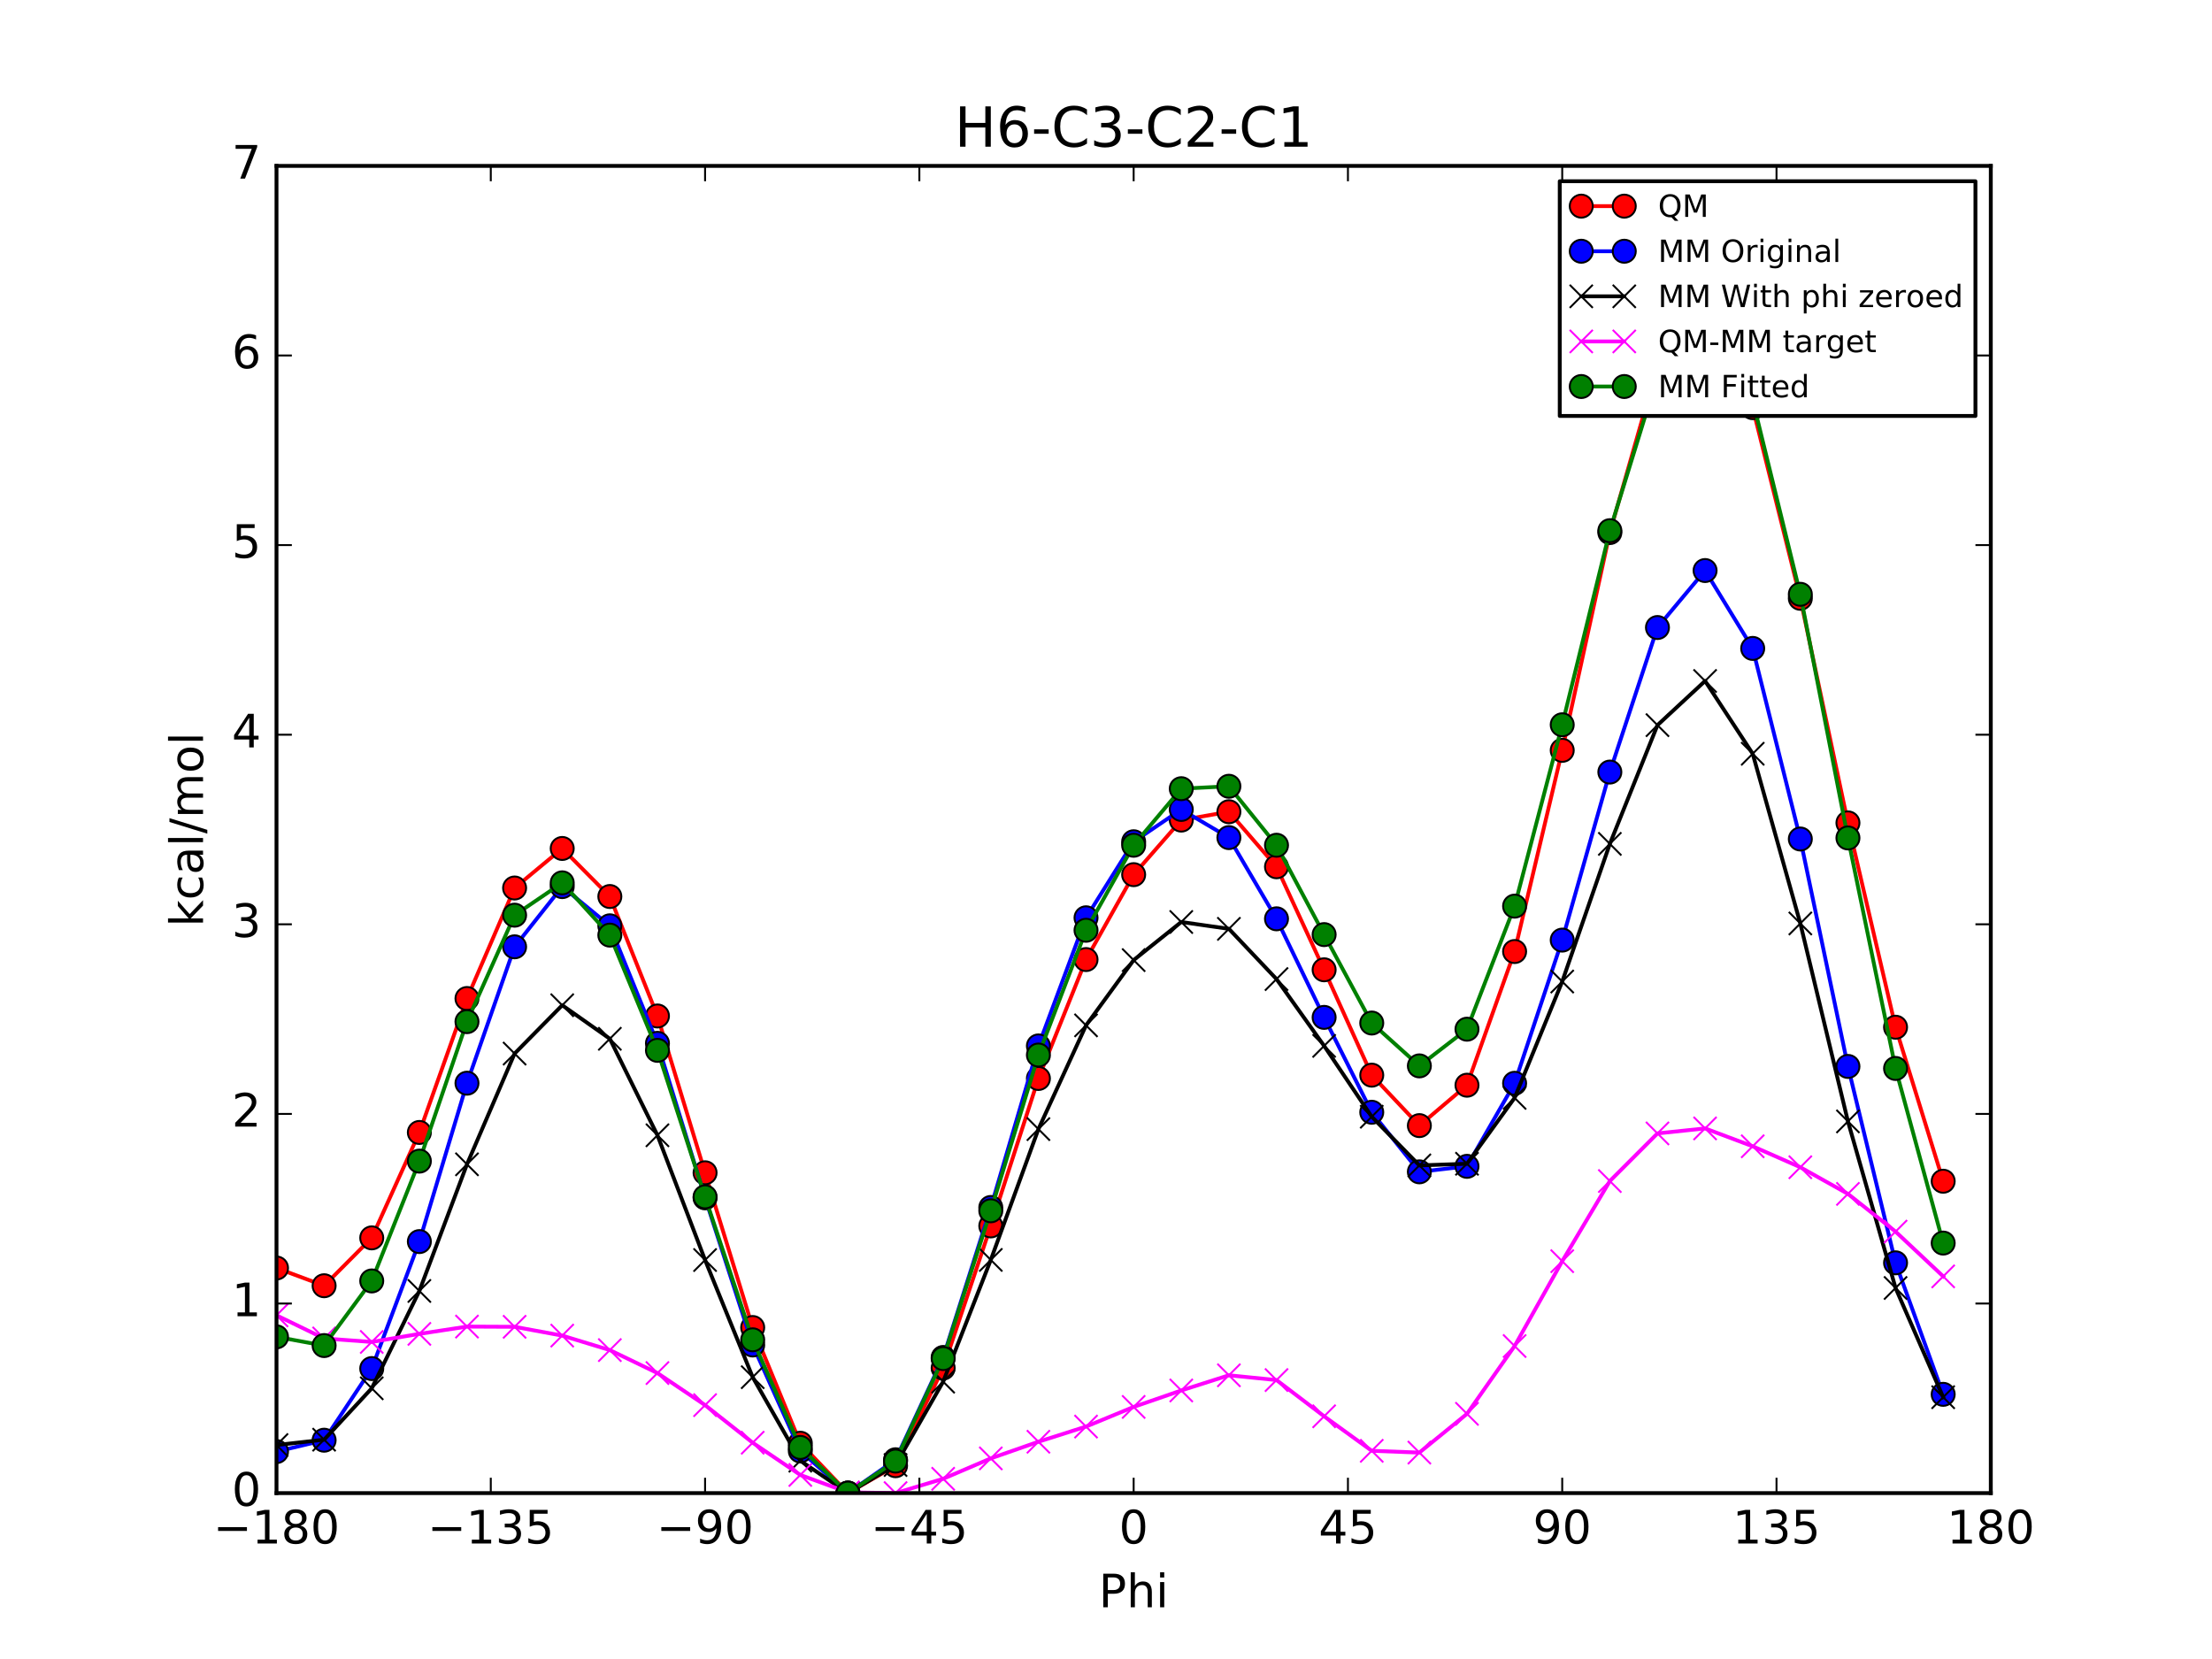 <?xml version="1.0" encoding="utf-8" standalone="no"?>
<!DOCTYPE svg PUBLIC "-//W3C//DTD SVG 1.1//EN"
  "http://www.w3.org/Graphics/SVG/1.1/DTD/svg11.dtd">
<!-- Created with matplotlib (http://matplotlib.org/) -->
<svg height="432pt" version="1.1" viewBox="0 0 576 432" width="576pt" xmlns="http://www.w3.org/2000/svg" xmlns:xlink="http://www.w3.org/1999/xlink">
 <defs>
  <style type="text/css">
*{stroke-linecap:butt;stroke-linejoin:round;stroke-miterlimit:100000;}
  </style>
 </defs>
 <g id="figure_1">
  <g id="patch_1">
   <path d="M 0 432 
L 576 432 
L 576 0 
L 0 0 
z
" style="fill:#ffffff;"/>
  </g>
  <g id="axes_1">
   <g id="patch_2">
    <path d="M 72 388.8 
L 518.4 388.8 
L 518.4 43.2 
L 72 43.2 
z
" style="fill:#ffffff;"/>
   </g>
   <g id="line2d_1">
    <path clip-path="url(#p94d12b53fc)" d="M 72.001 330.188 
L 84.4 334.804 
L 96.8 322.341 
L 109.2 294.888 
L 121.6 260.011 
L 134 231.234 
L 146.4 220.939 
L 158.8 233.449 
L 171.2 264.559 
L 183.6 305.388 
L 196 345.685 
L 208.4 375.816 
L 220.8 388.8 
L 233.2 381.666 
L 245.6 356.238 
L 258 319.227 
L 270.4 280.833 
L 282.8 249.866 
L 295.201 227.758 
L 307.6 213.549 
L 320 211.377 
L 332.4 225.704 
L 344.8 252.534 
L 357.2 279.968 
L 369.6 293.107 
L 382 282.585 
L 394.4 247.777 
L 406.8 195.388 
L 419.2 138.677 
L 431.6 95.354 
L 444 82.548 
L 456.4 106.154 
L 468.8 155.799 
L 481.2 214.28 
L 493.6 267.487 
L 506 307.59 
" style="fill:none;stroke:#ff0000;stroke-linecap:square;"/>
    <defs>
     <path d="M 0 3 
C 0.796 3 1.559 2.684 2.121 2.121 
C 2.684 1.559 3 0.796 3 0 
C 3 -0.796 2.684 -1.559 2.121 -2.121 
C 1.559 -2.684 0.796 -3 0 -3 
C -0.796 -3 -1.559 -2.684 -2.121 -2.121 
C -2.684 -1.559 -3 -0.796 -3 0 
C -3 0.796 -2.684 1.559 -2.121 2.121 
C -1.559 2.684 -0.796 3 0 3 
z
" id="m0b34339e73" style="stroke:#000000;stroke-width:0.5;"/>
    </defs>
    <g clip-path="url(#p94d12b53fc)">
     <use style="fill:#ff0000;stroke:#000000;stroke-width:0.5;" x="72.001" xlink:href="#m0b34339e73" y="330.188"/>
     <use style="fill:#ff0000;stroke:#000000;stroke-width:0.5;" x="84.4" xlink:href="#m0b34339e73" y="334.804"/>
     <use style="fill:#ff0000;stroke:#000000;stroke-width:0.5;" x="96.8" xlink:href="#m0b34339e73" y="322.341"/>
     <use style="fill:#ff0000;stroke:#000000;stroke-width:0.5;" x="109.2" xlink:href="#m0b34339e73" y="294.888"/>
     <use style="fill:#ff0000;stroke:#000000;stroke-width:0.5;" x="121.6" xlink:href="#m0b34339e73" y="260.011"/>
     <use style="fill:#ff0000;stroke:#000000;stroke-width:0.5;" x="134" xlink:href="#m0b34339e73" y="231.234"/>
     <use style="fill:#ff0000;stroke:#000000;stroke-width:0.5;" x="146.4" xlink:href="#m0b34339e73" y="220.939"/>
     <use style="fill:#ff0000;stroke:#000000;stroke-width:0.5;" x="158.8" xlink:href="#m0b34339e73" y="233.449"/>
     <use style="fill:#ff0000;stroke:#000000;stroke-width:0.5;" x="171.2" xlink:href="#m0b34339e73" y="264.559"/>
     <use style="fill:#ff0000;stroke:#000000;stroke-width:0.5;" x="183.6" xlink:href="#m0b34339e73" y="305.388"/>
     <use style="fill:#ff0000;stroke:#000000;stroke-width:0.5;" x="196" xlink:href="#m0b34339e73" y="345.685"/>
     <use style="fill:#ff0000;stroke:#000000;stroke-width:0.5;" x="208.4" xlink:href="#m0b34339e73" y="375.816"/>
     <use style="fill:#ff0000;stroke:#000000;stroke-width:0.5;" x="220.8" xlink:href="#m0b34339e73" y="388.8"/>
     <use style="fill:#ff0000;stroke:#000000;stroke-width:0.5;" x="233.2" xlink:href="#m0b34339e73" y="381.666"/>
     <use style="fill:#ff0000;stroke:#000000;stroke-width:0.5;" x="245.6" xlink:href="#m0b34339e73" y="356.238"/>
     <use style="fill:#ff0000;stroke:#000000;stroke-width:0.5;" x="258" xlink:href="#m0b34339e73" y="319.227"/>
     <use style="fill:#ff0000;stroke:#000000;stroke-width:0.5;" x="270.4" xlink:href="#m0b34339e73" y="280.833"/>
     <use style="fill:#ff0000;stroke:#000000;stroke-width:0.5;" x="282.8" xlink:href="#m0b34339e73" y="249.866"/>
     <use style="fill:#ff0000;stroke:#000000;stroke-width:0.5;" x="295.201" xlink:href="#m0b34339e73" y="227.758"/>
     <use style="fill:#ff0000;stroke:#000000;stroke-width:0.5;" x="307.6" xlink:href="#m0b34339e73" y="213.549"/>
     <use style="fill:#ff0000;stroke:#000000;stroke-width:0.5;" x="320" xlink:href="#m0b34339e73" y="211.377"/>
     <use style="fill:#ff0000;stroke:#000000;stroke-width:0.5;" x="332.4" xlink:href="#m0b34339e73" y="225.704"/>
     <use style="fill:#ff0000;stroke:#000000;stroke-width:0.5;" x="344.8" xlink:href="#m0b34339e73" y="252.534"/>
     <use style="fill:#ff0000;stroke:#000000;stroke-width:0.5;" x="357.2" xlink:href="#m0b34339e73" y="279.968"/>
     <use style="fill:#ff0000;stroke:#000000;stroke-width:0.5;" x="369.6" xlink:href="#m0b34339e73" y="293.107"/>
     <use style="fill:#ff0000;stroke:#000000;stroke-width:0.5;" x="382" xlink:href="#m0b34339e73" y="282.585"/>
     <use style="fill:#ff0000;stroke:#000000;stroke-width:0.5;" x="394.4" xlink:href="#m0b34339e73" y="247.777"/>
     <use style="fill:#ff0000;stroke:#000000;stroke-width:0.5;" x="406.8" xlink:href="#m0b34339e73" y="195.388"/>
     <use style="fill:#ff0000;stroke:#000000;stroke-width:0.5;" x="419.2" xlink:href="#m0b34339e73" y="138.677"/>
     <use style="fill:#ff0000;stroke:#000000;stroke-width:0.5;" x="431.6" xlink:href="#m0b34339e73" y="95.354"/>
     <use style="fill:#ff0000;stroke:#000000;stroke-width:0.5;" x="444" xlink:href="#m0b34339e73" y="82.548"/>
     <use style="fill:#ff0000;stroke:#000000;stroke-width:0.5;" x="456.4" xlink:href="#m0b34339e73" y="106.154"/>
     <use style="fill:#ff0000;stroke:#000000;stroke-width:0.5;" x="468.8" xlink:href="#m0b34339e73" y="155.799"/>
     <use style="fill:#ff0000;stroke:#000000;stroke-width:0.5;" x="481.2" xlink:href="#m0b34339e73" y="214.28"/>
     <use style="fill:#ff0000;stroke:#000000;stroke-width:0.5;" x="493.6" xlink:href="#m0b34339e73" y="267.487"/>
     <use style="fill:#ff0000;stroke:#000000;stroke-width:0.5;" x="506" xlink:href="#m0b34339e73" y="307.59"/>
    </g>
   </g>
   <g id="line2d_2">
    <path clip-path="url(#p94d12b53fc)" d="M 72.001 377.992 
L 84.4 375.026 
L 96.8 356.371 
L 109.2 323.306 
L 121.6 282.061 
L 134 246.549 
L 146.4 230.873 
L 158.8 241.076 
L 171.2 271.679 
L 183.6 311.915 
L 196 350.236 
L 208.4 377.824 
L 220.8 388.8 
L 233.2 380.116 
L 245.6 353.479 
L 258 314.422 
L 270.4 272.356 
L 282.8 238.989 
L 295.201 219.188 
L 307.6 210.78 
L 320 218.108 
L 332.4 239.257 
L 344.8 264.925 
L 357.2 289.627 
L 369.6 305.143 
L 382 303.711 
L 394.4 282.083 
L 406.8 244.8 
L 419.2 201.044 
L 431.6 163.405 
L 444 148.568 
L 456.4 168.846 
L 468.8 218.475 
L 481.2 277.695 
L 493.6 328.835 
L 506 363.082 
" style="fill:none;stroke:#0000ff;stroke-linecap:square;"/>
    <defs>
     <path d="M 0 3 
C 0.796 3 1.559 2.684 2.121 2.121 
C 2.684 1.559 3 0.796 3 0 
C 3 -0.796 2.684 -1.559 2.121 -2.121 
C 1.559 -2.684 0.796 -3 0 -3 
C -0.796 -3 -1.559 -2.684 -2.121 -2.121 
C -2.684 -1.559 -3 -0.796 -3 0 
C -3 0.796 -2.684 1.559 -2.121 2.121 
C -1.559 2.684 -0.796 3 0 3 
z
" id="mb7b1b2e388" style="stroke:#000000;stroke-width:0.5;"/>
    </defs>
    <g clip-path="url(#p94d12b53fc)">
     <use style="fill:#0000ff;stroke:#000000;stroke-width:0.5;" x="72.001" xlink:href="#mb7b1b2e388" y="377.992"/>
     <use style="fill:#0000ff;stroke:#000000;stroke-width:0.5;" x="84.4" xlink:href="#mb7b1b2e388" y="375.026"/>
     <use style="fill:#0000ff;stroke:#000000;stroke-width:0.5;" x="96.8" xlink:href="#mb7b1b2e388" y="356.371"/>
     <use style="fill:#0000ff;stroke:#000000;stroke-width:0.5;" x="109.2" xlink:href="#mb7b1b2e388" y="323.306"/>
     <use style="fill:#0000ff;stroke:#000000;stroke-width:0.5;" x="121.6" xlink:href="#mb7b1b2e388" y="282.061"/>
     <use style="fill:#0000ff;stroke:#000000;stroke-width:0.5;" x="134" xlink:href="#mb7b1b2e388" y="246.549"/>
     <use style="fill:#0000ff;stroke:#000000;stroke-width:0.5;" x="146.4" xlink:href="#mb7b1b2e388" y="230.873"/>
     <use style="fill:#0000ff;stroke:#000000;stroke-width:0.5;" x="158.8" xlink:href="#mb7b1b2e388" y="241.076"/>
     <use style="fill:#0000ff;stroke:#000000;stroke-width:0.5;" x="171.2" xlink:href="#mb7b1b2e388" y="271.679"/>
     <use style="fill:#0000ff;stroke:#000000;stroke-width:0.5;" x="183.6" xlink:href="#mb7b1b2e388" y="311.915"/>
     <use style="fill:#0000ff;stroke:#000000;stroke-width:0.5;" x="196" xlink:href="#mb7b1b2e388" y="350.236"/>
     <use style="fill:#0000ff;stroke:#000000;stroke-width:0.5;" x="208.4" xlink:href="#mb7b1b2e388" y="377.824"/>
     <use style="fill:#0000ff;stroke:#000000;stroke-width:0.5;" x="220.8" xlink:href="#mb7b1b2e388" y="388.8"/>
     <use style="fill:#0000ff;stroke:#000000;stroke-width:0.5;" x="233.2" xlink:href="#mb7b1b2e388" y="380.116"/>
     <use style="fill:#0000ff;stroke:#000000;stroke-width:0.5;" x="245.6" xlink:href="#mb7b1b2e388" y="353.479"/>
     <use style="fill:#0000ff;stroke:#000000;stroke-width:0.5;" x="258" xlink:href="#mb7b1b2e388" y="314.422"/>
     <use style="fill:#0000ff;stroke:#000000;stroke-width:0.5;" x="270.4" xlink:href="#mb7b1b2e388" y="272.356"/>
     <use style="fill:#0000ff;stroke:#000000;stroke-width:0.5;" x="282.8" xlink:href="#mb7b1b2e388" y="238.989"/>
     <use style="fill:#0000ff;stroke:#000000;stroke-width:0.5;" x="295.201" xlink:href="#mb7b1b2e388" y="219.188"/>
     <use style="fill:#0000ff;stroke:#000000;stroke-width:0.5;" x="307.6" xlink:href="#mb7b1b2e388" y="210.78"/>
     <use style="fill:#0000ff;stroke:#000000;stroke-width:0.5;" x="320" xlink:href="#mb7b1b2e388" y="218.108"/>
     <use style="fill:#0000ff;stroke:#000000;stroke-width:0.5;" x="332.4" xlink:href="#mb7b1b2e388" y="239.257"/>
     <use style="fill:#0000ff;stroke:#000000;stroke-width:0.5;" x="344.8" xlink:href="#mb7b1b2e388" y="264.925"/>
     <use style="fill:#0000ff;stroke:#000000;stroke-width:0.5;" x="357.2" xlink:href="#mb7b1b2e388" y="289.627"/>
     <use style="fill:#0000ff;stroke:#000000;stroke-width:0.5;" x="369.6" xlink:href="#mb7b1b2e388" y="305.143"/>
     <use style="fill:#0000ff;stroke:#000000;stroke-width:0.5;" x="382" xlink:href="#mb7b1b2e388" y="303.711"/>
     <use style="fill:#0000ff;stroke:#000000;stroke-width:0.5;" x="394.4" xlink:href="#mb7b1b2e388" y="282.083"/>
     <use style="fill:#0000ff;stroke:#000000;stroke-width:0.5;" x="406.8" xlink:href="#mb7b1b2e388" y="244.8"/>
     <use style="fill:#0000ff;stroke:#000000;stroke-width:0.5;" x="419.2" xlink:href="#mb7b1b2e388" y="201.044"/>
     <use style="fill:#0000ff;stroke:#000000;stroke-width:0.5;" x="431.6" xlink:href="#mb7b1b2e388" y="163.405"/>
     <use style="fill:#0000ff;stroke:#000000;stroke-width:0.5;" x="444" xlink:href="#mb7b1b2e388" y="148.568"/>
     <use style="fill:#0000ff;stroke:#000000;stroke-width:0.5;" x="456.4" xlink:href="#mb7b1b2e388" y="168.846"/>
     <use style="fill:#0000ff;stroke:#000000;stroke-width:0.5;" x="468.8" xlink:href="#mb7b1b2e388" y="218.475"/>
     <use style="fill:#0000ff;stroke:#000000;stroke-width:0.5;" x="481.2" xlink:href="#mb7b1b2e388" y="277.695"/>
     <use style="fill:#0000ff;stroke:#000000;stroke-width:0.5;" x="493.6" xlink:href="#mb7b1b2e388" y="328.835"/>
     <use style="fill:#0000ff;stroke:#000000;stroke-width:0.5;" x="506" xlink:href="#mb7b1b2e388" y="363.082"/>
    </g>
   </g>
   <g id="line2d_3">
    <path clip-path="url(#p94d12b53fc)" d="M 72.001 376.289 
L 84.4 374.887 
L 96.8 361.513 
L 109.2 336.162 
L 121.6 303.182 
L 134 274.347 
L 146.4 261.762 
L 158.8 270.497 
L 171.2 295.626 
L 183.6 328.108 
L 196 358.616 
L 208.4 380.356 
L 220.8 388.8 
L 233.2 381.478 
L 245.6 359.779 
L 258 328.078 
L 270.4 294.018 
L 282.8 267.002 
L 295.201 250.009 
L 307.6 240.087 
L 320 241.869 
L 332.4 254.95 
L 344.8 272.341 
L 357.2 290.79 
L 369.6 303.47 
L 382 303.039 
L 394.4 285.886 
L 406.8 255.59 
L 419.2 219.745 
L 431.6 188.828 
L 444 177.324 
L 456.4 196.272 
L 468.8 240.464 
L 481.2 292.008 
L 493.6 335.389 
L 506 363.834 
" style="fill:none;stroke:#000000;stroke-linecap:square;"/>
    <defs>
     <path d="M -3 3 
L 3 -3 
M -3 -3 
L 3 3 
" id="mb1c6a4ee87" style="stroke:#000000;stroke-width:0.5;"/>
    </defs>
    <g clip-path="url(#p94d12b53fc)">
     <use style="stroke:#000000;stroke-width:0.5;" x="72.001" xlink:href="#mb1c6a4ee87" y="376.289"/>
     <use style="stroke:#000000;stroke-width:0.5;" x="84.4" xlink:href="#mb1c6a4ee87" y="374.887"/>
     <use style="stroke:#000000;stroke-width:0.5;" x="96.8" xlink:href="#mb1c6a4ee87" y="361.513"/>
     <use style="stroke:#000000;stroke-width:0.5;" x="109.2" xlink:href="#mb1c6a4ee87" y="336.162"/>
     <use style="stroke:#000000;stroke-width:0.5;" x="121.6" xlink:href="#mb1c6a4ee87" y="303.182"/>
     <use style="stroke:#000000;stroke-width:0.5;" x="134" xlink:href="#mb1c6a4ee87" y="274.347"/>
     <use style="stroke:#000000;stroke-width:0.5;" x="146.4" xlink:href="#mb1c6a4ee87" y="261.762"/>
     <use style="stroke:#000000;stroke-width:0.5;" x="158.8" xlink:href="#mb1c6a4ee87" y="270.497"/>
     <use style="stroke:#000000;stroke-width:0.5;" x="171.2" xlink:href="#mb1c6a4ee87" y="295.626"/>
     <use style="stroke:#000000;stroke-width:0.5;" x="183.6" xlink:href="#mb1c6a4ee87" y="328.108"/>
     <use style="stroke:#000000;stroke-width:0.5;" x="196" xlink:href="#mb1c6a4ee87" y="358.616"/>
     <use style="stroke:#000000;stroke-width:0.5;" x="208.4" xlink:href="#mb1c6a4ee87" y="380.356"/>
     <use style="stroke:#000000;stroke-width:0.5;" x="220.8" xlink:href="#mb1c6a4ee87" y="388.8"/>
     <use style="stroke:#000000;stroke-width:0.5;" x="233.2" xlink:href="#mb1c6a4ee87" y="381.478"/>
     <use style="stroke:#000000;stroke-width:0.5;" x="245.6" xlink:href="#mb1c6a4ee87" y="359.779"/>
     <use style="stroke:#000000;stroke-width:0.5;" x="258" xlink:href="#mb1c6a4ee87" y="328.078"/>
     <use style="stroke:#000000;stroke-width:0.5;" x="270.4" xlink:href="#mb1c6a4ee87" y="294.018"/>
     <use style="stroke:#000000;stroke-width:0.5;" x="282.8" xlink:href="#mb1c6a4ee87" y="267.002"/>
     <use style="stroke:#000000;stroke-width:0.5;" x="295.201" xlink:href="#mb1c6a4ee87" y="250.009"/>
     <use style="stroke:#000000;stroke-width:0.5;" x="307.6" xlink:href="#mb1c6a4ee87" y="240.087"/>
     <use style="stroke:#000000;stroke-width:0.5;" x="320" xlink:href="#mb1c6a4ee87" y="241.869"/>
     <use style="stroke:#000000;stroke-width:0.5;" x="332.4" xlink:href="#mb1c6a4ee87" y="254.95"/>
     <use style="stroke:#000000;stroke-width:0.5;" x="344.8" xlink:href="#mb1c6a4ee87" y="272.341"/>
     <use style="stroke:#000000;stroke-width:0.5;" x="357.2" xlink:href="#mb1c6a4ee87" y="290.79"/>
     <use style="stroke:#000000;stroke-width:0.5;" x="369.6" xlink:href="#mb1c6a4ee87" y="303.47"/>
     <use style="stroke:#000000;stroke-width:0.5;" x="382" xlink:href="#mb1c6a4ee87" y="303.039"/>
     <use style="stroke:#000000;stroke-width:0.5;" x="394.4" xlink:href="#mb1c6a4ee87" y="285.886"/>
     <use style="stroke:#000000;stroke-width:0.5;" x="406.8" xlink:href="#mb1c6a4ee87" y="255.59"/>
     <use style="stroke:#000000;stroke-width:0.5;" x="419.2" xlink:href="#mb1c6a4ee87" y="219.745"/>
     <use style="stroke:#000000;stroke-width:0.5;" x="431.6" xlink:href="#mb1c6a4ee87" y="188.828"/>
     <use style="stroke:#000000;stroke-width:0.5;" x="444" xlink:href="#mb1c6a4ee87" y="177.324"/>
     <use style="stroke:#000000;stroke-width:0.5;" x="456.4" xlink:href="#mb1c6a4ee87" y="196.272"/>
     <use style="stroke:#000000;stroke-width:0.5;" x="468.8" xlink:href="#mb1c6a4ee87" y="240.464"/>
     <use style="stroke:#000000;stroke-width:0.5;" x="481.2" xlink:href="#mb1c6a4ee87" y="292.008"/>
     <use style="stroke:#000000;stroke-width:0.5;" x="493.6" xlink:href="#mb1c6a4ee87" y="335.389"/>
     <use style="stroke:#000000;stroke-width:0.5;" x="506" xlink:href="#mb1c6a4ee87" y="363.834"/>
    </g>
   </g>
   <g id="line2d_4">
    <path clip-path="url(#p94d12b53fc)" d="M 72.001 342.511 
L 84.4 348.528 
L 96.8 349.44 
L 109.2 347.338 
L 121.6 345.44 
L 134 345.498 
L 146.4 347.788 
L 158.8 351.563 
L 171.2 357.544 
L 183.6 365.891 
L 196 375.681 
L 208.4 384.072 
L 220.8 388.612 
L 233.2 388.8 
L 245.6 385.071 
L 258 379.761 
L 270.4 375.427 
L 282.8 371.476 
L 295.201 366.36 
L 307.6 362.073 
L 320 358.12 
L 332.4 359.366 
L 344.8 368.804 
L 357.2 377.789 
L 369.6 378.249 
L 382 368.157 
L 394.4 350.503 
L 406.8 328.41 
L 419.2 307.543 
L 431.6 295.137 
L 444 293.836 
L 456.4 298.493 
L 468.8 303.947 
L 481.2 310.884 
L 493.6 320.71 
L 506 332.367 
" style="fill:none;stroke:#ff00ff;stroke-linecap:square;"/>
    <defs>
     <path d="M -3 3 
L 3 -3 
M -3 -3 
L 3 3 
" id="m4074e730f5" style="stroke:#ff00ff;stroke-width:0.5;"/>
    </defs>
    <g clip-path="url(#p94d12b53fc)">
     <use style="fill:#ff00ff;stroke:#ff00ff;stroke-width:0.5;" x="72.001" xlink:href="#m4074e730f5" y="342.511"/>
     <use style="fill:#ff00ff;stroke:#ff00ff;stroke-width:0.5;" x="84.4" xlink:href="#m4074e730f5" y="348.528"/>
     <use style="fill:#ff00ff;stroke:#ff00ff;stroke-width:0.5;" x="96.8" xlink:href="#m4074e730f5" y="349.44"/>
     <use style="fill:#ff00ff;stroke:#ff00ff;stroke-width:0.5;" x="109.2" xlink:href="#m4074e730f5" y="347.338"/>
     <use style="fill:#ff00ff;stroke:#ff00ff;stroke-width:0.5;" x="121.6" xlink:href="#m4074e730f5" y="345.44"/>
     <use style="fill:#ff00ff;stroke:#ff00ff;stroke-width:0.5;" x="134" xlink:href="#m4074e730f5" y="345.498"/>
     <use style="fill:#ff00ff;stroke:#ff00ff;stroke-width:0.5;" x="146.4" xlink:href="#m4074e730f5" y="347.788"/>
     <use style="fill:#ff00ff;stroke:#ff00ff;stroke-width:0.5;" x="158.8" xlink:href="#m4074e730f5" y="351.563"/>
     <use style="fill:#ff00ff;stroke:#ff00ff;stroke-width:0.5;" x="171.2" xlink:href="#m4074e730f5" y="357.544"/>
     <use style="fill:#ff00ff;stroke:#ff00ff;stroke-width:0.5;" x="183.6" xlink:href="#m4074e730f5" y="365.891"/>
     <use style="fill:#ff00ff;stroke:#ff00ff;stroke-width:0.5;" x="196" xlink:href="#m4074e730f5" y="375.681"/>
     <use style="fill:#ff00ff;stroke:#ff00ff;stroke-width:0.5;" x="208.4" xlink:href="#m4074e730f5" y="384.072"/>
     <use style="fill:#ff00ff;stroke:#ff00ff;stroke-width:0.5;" x="220.8" xlink:href="#m4074e730f5" y="388.612"/>
     <use style="fill:#ff00ff;stroke:#ff00ff;stroke-width:0.5;" x="233.2" xlink:href="#m4074e730f5" y="388.8"/>
     <use style="fill:#ff00ff;stroke:#ff00ff;stroke-width:0.5;" x="245.6" xlink:href="#m4074e730f5" y="385.071"/>
     <use style="fill:#ff00ff;stroke:#ff00ff;stroke-width:0.5;" x="258" xlink:href="#m4074e730f5" y="379.761"/>
     <use style="fill:#ff00ff;stroke:#ff00ff;stroke-width:0.5;" x="270.4" xlink:href="#m4074e730f5" y="375.427"/>
     <use style="fill:#ff00ff;stroke:#ff00ff;stroke-width:0.5;" x="282.8" xlink:href="#m4074e730f5" y="371.476"/>
     <use style="fill:#ff00ff;stroke:#ff00ff;stroke-width:0.5;" x="295.201" xlink:href="#m4074e730f5" y="366.36"/>
     <use style="fill:#ff00ff;stroke:#ff00ff;stroke-width:0.5;" x="307.6" xlink:href="#m4074e730f5" y="362.073"/>
     <use style="fill:#ff00ff;stroke:#ff00ff;stroke-width:0.5;" x="320" xlink:href="#m4074e730f5" y="358.12"/>
     <use style="fill:#ff00ff;stroke:#ff00ff;stroke-width:0.5;" x="332.4" xlink:href="#m4074e730f5" y="359.366"/>
     <use style="fill:#ff00ff;stroke:#ff00ff;stroke-width:0.5;" x="344.8" xlink:href="#m4074e730f5" y="368.804"/>
     <use style="fill:#ff00ff;stroke:#ff00ff;stroke-width:0.5;" x="357.2" xlink:href="#m4074e730f5" y="377.789"/>
     <use style="fill:#ff00ff;stroke:#ff00ff;stroke-width:0.5;" x="369.6" xlink:href="#m4074e730f5" y="378.249"/>
     <use style="fill:#ff00ff;stroke:#ff00ff;stroke-width:0.5;" x="382" xlink:href="#m4074e730f5" y="368.157"/>
     <use style="fill:#ff00ff;stroke:#ff00ff;stroke-width:0.5;" x="394.4" xlink:href="#m4074e730f5" y="350.503"/>
     <use style="fill:#ff00ff;stroke:#ff00ff;stroke-width:0.5;" x="406.8" xlink:href="#m4074e730f5" y="328.41"/>
     <use style="fill:#ff00ff;stroke:#ff00ff;stroke-width:0.5;" x="419.2" xlink:href="#m4074e730f5" y="307.543"/>
     <use style="fill:#ff00ff;stroke:#ff00ff;stroke-width:0.5;" x="431.6" xlink:href="#m4074e730f5" y="295.137"/>
     <use style="fill:#ff00ff;stroke:#ff00ff;stroke-width:0.5;" x="444" xlink:href="#m4074e730f5" y="293.836"/>
     <use style="fill:#ff00ff;stroke:#ff00ff;stroke-width:0.5;" x="456.4" xlink:href="#m4074e730f5" y="298.493"/>
     <use style="fill:#ff00ff;stroke:#ff00ff;stroke-width:0.5;" x="468.8" xlink:href="#m4074e730f5" y="303.947"/>
     <use style="fill:#ff00ff;stroke:#ff00ff;stroke-width:0.5;" x="481.2" xlink:href="#m4074e730f5" y="310.884"/>
     <use style="fill:#ff00ff;stroke:#ff00ff;stroke-width:0.5;" x="493.6" xlink:href="#m4074e730f5" y="320.71"/>
     <use style="fill:#ff00ff;stroke:#ff00ff;stroke-width:0.5;" x="506" xlink:href="#m4074e730f5" y="332.367"/>
    </g>
   </g>
   <g id="line2d_5">
    <path clip-path="url(#p94d12b53fc)" d="M 72.001 348.115 
L 84.4 350.384 
L 96.8 333.555 
L 109.2 302.353 
L 121.6 266.035 
L 134 238.311 
L 146.4 229.889 
L 158.8 243.505 
L 171.2 273.509 
L 183.6 311.659 
L 196 348.884 
L 208.4 376.906 
L 220.8 388.8 
L 233.2 380.466 
L 245.6 353.771 
L 258 315.29 
L 270.4 274.728 
L 282.8 242.239 
L 295.201 220.101 
L 307.6 205.374 
L 320 204.741 
L 332.4 220.099 
L 344.8 243.369 
L 357.2 266.397 
L 369.6 277.554 
L 382 268 
L 394.4 235.955 
L 406.8 188.729 
L 419.2 138.186 
L 431.6 98.01 
L 444 83.467 
L 456.4 104.211 
L 468.8 154.754 
L 481.2 218.201 
L 493.6 278.224 
L 506 323.694 
" style="fill:none;stroke:#008000;stroke-linecap:square;"/>
    <defs>
     <path d="M 0 3 
C 0.796 3 1.559 2.684 2.121 2.121 
C 2.684 1.559 3 0.796 3 0 
C 3 -0.796 2.684 -1.559 2.121 -2.121 
C 1.559 -2.684 0.796 -3 0 -3 
C -0.796 -3 -1.559 -2.684 -2.121 -2.121 
C -2.684 -1.559 -3 -0.796 -3 0 
C -3 0.796 -2.684 1.559 -2.121 2.121 
C -1.559 2.684 -0.796 3 0 3 
z
" id="m7cea7243af" style="stroke:#000000;stroke-width:0.5;"/>
    </defs>
    <g clip-path="url(#p94d12b53fc)">
     <use style="fill:#008000;stroke:#000000;stroke-width:0.5;" x="72.001" xlink:href="#m7cea7243af" y="348.115"/>
     <use style="fill:#008000;stroke:#000000;stroke-width:0.5;" x="84.4" xlink:href="#m7cea7243af" y="350.384"/>
     <use style="fill:#008000;stroke:#000000;stroke-width:0.5;" x="96.8" xlink:href="#m7cea7243af" y="333.555"/>
     <use style="fill:#008000;stroke:#000000;stroke-width:0.5;" x="109.2" xlink:href="#m7cea7243af" y="302.353"/>
     <use style="fill:#008000;stroke:#000000;stroke-width:0.5;" x="121.6" xlink:href="#m7cea7243af" y="266.035"/>
     <use style="fill:#008000;stroke:#000000;stroke-width:0.5;" x="134" xlink:href="#m7cea7243af" y="238.311"/>
     <use style="fill:#008000;stroke:#000000;stroke-width:0.5;" x="146.4" xlink:href="#m7cea7243af" y="229.889"/>
     <use style="fill:#008000;stroke:#000000;stroke-width:0.5;" x="158.8" xlink:href="#m7cea7243af" y="243.505"/>
     <use style="fill:#008000;stroke:#000000;stroke-width:0.5;" x="171.2" xlink:href="#m7cea7243af" y="273.509"/>
     <use style="fill:#008000;stroke:#000000;stroke-width:0.5;" x="183.6" xlink:href="#m7cea7243af" y="311.659"/>
     <use style="fill:#008000;stroke:#000000;stroke-width:0.5;" x="196" xlink:href="#m7cea7243af" y="348.884"/>
     <use style="fill:#008000;stroke:#000000;stroke-width:0.5;" x="208.4" xlink:href="#m7cea7243af" y="376.906"/>
     <use style="fill:#008000;stroke:#000000;stroke-width:0.5;" x="220.8" xlink:href="#m7cea7243af" y="388.8"/>
     <use style="fill:#008000;stroke:#000000;stroke-width:0.5;" x="233.2" xlink:href="#m7cea7243af" y="380.466"/>
     <use style="fill:#008000;stroke:#000000;stroke-width:0.5;" x="245.6" xlink:href="#m7cea7243af" y="353.771"/>
     <use style="fill:#008000;stroke:#000000;stroke-width:0.5;" x="258" xlink:href="#m7cea7243af" y="315.29"/>
     <use style="fill:#008000;stroke:#000000;stroke-width:0.5;" x="270.4" xlink:href="#m7cea7243af" y="274.728"/>
     <use style="fill:#008000;stroke:#000000;stroke-width:0.5;" x="282.8" xlink:href="#m7cea7243af" y="242.239"/>
     <use style="fill:#008000;stroke:#000000;stroke-width:0.5;" x="295.201" xlink:href="#m7cea7243af" y="220.101"/>
     <use style="fill:#008000;stroke:#000000;stroke-width:0.5;" x="307.6" xlink:href="#m7cea7243af" y="205.374"/>
     <use style="fill:#008000;stroke:#000000;stroke-width:0.5;" x="320" xlink:href="#m7cea7243af" y="204.741"/>
     <use style="fill:#008000;stroke:#000000;stroke-width:0.5;" x="332.4" xlink:href="#m7cea7243af" y="220.099"/>
     <use style="fill:#008000;stroke:#000000;stroke-width:0.5;" x="344.8" xlink:href="#m7cea7243af" y="243.369"/>
     <use style="fill:#008000;stroke:#000000;stroke-width:0.5;" x="357.2" xlink:href="#m7cea7243af" y="266.397"/>
     <use style="fill:#008000;stroke:#000000;stroke-width:0.5;" x="369.6" xlink:href="#m7cea7243af" y="277.554"/>
     <use style="fill:#008000;stroke:#000000;stroke-width:0.5;" x="382" xlink:href="#m7cea7243af" y="268"/>
     <use style="fill:#008000;stroke:#000000;stroke-width:0.5;" x="394.4" xlink:href="#m7cea7243af" y="235.955"/>
     <use style="fill:#008000;stroke:#000000;stroke-width:0.5;" x="406.8" xlink:href="#m7cea7243af" y="188.729"/>
     <use style="fill:#008000;stroke:#000000;stroke-width:0.5;" x="419.2" xlink:href="#m7cea7243af" y="138.186"/>
     <use style="fill:#008000;stroke:#000000;stroke-width:0.5;" x="431.6" xlink:href="#m7cea7243af" y="98.01"/>
     <use style="fill:#008000;stroke:#000000;stroke-width:0.5;" x="444" xlink:href="#m7cea7243af" y="83.467"/>
     <use style="fill:#008000;stroke:#000000;stroke-width:0.5;" x="456.4" xlink:href="#m7cea7243af" y="104.211"/>
     <use style="fill:#008000;stroke:#000000;stroke-width:0.5;" x="468.8" xlink:href="#m7cea7243af" y="154.754"/>
     <use style="fill:#008000;stroke:#000000;stroke-width:0.5;" x="481.2" xlink:href="#m7cea7243af" y="218.201"/>
     <use style="fill:#008000;stroke:#000000;stroke-width:0.5;" x="493.6" xlink:href="#m7cea7243af" y="278.224"/>
     <use style="fill:#008000;stroke:#000000;stroke-width:0.5;" x="506" xlink:href="#m7cea7243af" y="323.694"/>
    </g>
   </g>
   <g id="patch_3">
    <path d="M 72 388.8 
L 72 43.2 
" style="fill:none;stroke:#000000;stroke-linecap:square;stroke-linejoin:miter;"/>
   </g>
   <g id="patch_4">
    <path d="M 72 43.2 
L 518.4 43.2 
" style="fill:none;stroke:#000000;stroke-linecap:square;stroke-linejoin:miter;"/>
   </g>
   <g id="patch_5">
    <path d="M 518.4 388.8 
L 518.4 43.2 
" style="fill:none;stroke:#000000;stroke-linecap:square;stroke-linejoin:miter;"/>
   </g>
   <g id="patch_6">
    <path d="M 72 388.8 
L 518.4 388.8 
" style="fill:none;stroke:#000000;stroke-linecap:square;stroke-linejoin:miter;"/>
   </g>
   <g id="matplotlib.axis_1">
    <g id="xtick_1">
     <g id="line2d_6">
      <defs>
       <path d="M 0 0 
L 0 -4 
" id="m638f2f2a2f" style="stroke:#000000;stroke-width:0.5;"/>
      </defs>
      <g>
       <use style="stroke:#000000;stroke-width:0.5;" x="72.0" xlink:href="#m638f2f2a2f" y="388.8"/>
      </g>
     </g>
     <g id="line2d_7">
      <defs>
       <path d="M 0 0 
L 0 4 
" id="m8a4f3ddd00" style="stroke:#000000;stroke-width:0.5;"/>
      </defs>
      <g>
       <use style="stroke:#000000;stroke-width:0.5;" x="72.0" xlink:href="#m8a4f3ddd00" y="43.2"/>
      </g>
     </g>
     <g id="text_1">
      <!-- −180 -->
      <defs>
       <path d="M 31.781 66.406 
Q 24.172 66.406 20.328 58.906 
Q 16.5 51.422 16.5 36.375 
Q 16.5 21.391 20.328 13.891 
Q 24.172 6.391 31.781 6.391 
Q 39.453 6.391 43.281 13.891 
Q 47.125 21.391 47.125 36.375 
Q 47.125 51.422 43.281 58.906 
Q 39.453 66.406 31.781 66.406 
M 31.781 74.219 
Q 44.047 74.219 50.516 64.516 
Q 56.984 54.828 56.984 36.375 
Q 56.984 17.969 50.516 8.266 
Q 44.047 -1.422 31.781 -1.422 
Q 19.531 -1.422 13.062 8.266 
Q 6.594 17.969 6.594 36.375 
Q 6.594 54.828 13.062 64.516 
Q 19.531 74.219 31.781 74.219 
" id="BitstreamVeraSans-Roman-30"/>
       <path d="M 12.406 8.297 
L 28.516 8.297 
L 28.516 63.922 
L 10.984 60.406 
L 10.984 69.391 
L 28.422 72.906 
L 38.281 72.906 
L 38.281 8.297 
L 54.391 8.297 
L 54.391 0 
L 12.406 0 
z
" id="BitstreamVeraSans-Roman-31"/>
       <path d="M 10.594 35.5 
L 73.188 35.5 
L 73.188 27.203 
L 10.594 27.203 
z
" id="BitstreamVeraSans-Roman-2212"/>
       <path d="M 31.781 34.625 
Q 24.75 34.625 20.719 30.859 
Q 16.703 27.094 16.703 20.516 
Q 16.703 13.922 20.719 10.156 
Q 24.75 6.391 31.781 6.391 
Q 38.812 6.391 42.859 10.172 
Q 46.922 13.969 46.922 20.516 
Q 46.922 27.094 42.891 30.859 
Q 38.875 34.625 31.781 34.625 
M 21.922 38.812 
Q 15.578 40.375 12.031 44.719 
Q 8.5 49.078 8.5 55.328 
Q 8.5 64.062 14.719 69.141 
Q 20.953 74.219 31.781 74.219 
Q 42.672 74.219 48.875 69.141 
Q 55.078 64.062 55.078 55.328 
Q 55.078 49.078 51.531 44.719 
Q 48 40.375 41.703 38.812 
Q 48.828 37.156 52.797 32.312 
Q 56.781 27.484 56.781 20.516 
Q 56.781 9.906 50.312 4.234 
Q 43.844 -1.422 31.781 -1.422 
Q 19.734 -1.422 13.25 4.234 
Q 6.781 9.906 6.781 20.516 
Q 6.781 27.484 10.781 32.312 
Q 14.797 37.156 21.922 38.812 
M 18.312 54.391 
Q 18.312 48.734 21.844 45.562 
Q 25.391 42.391 31.781 42.391 
Q 38.141 42.391 41.719 45.562 
Q 45.312 48.734 45.312 54.391 
Q 45.312 60.062 41.719 63.234 
Q 38.141 66.406 31.781 66.406 
Q 25.391 66.406 21.844 63.234 
Q 18.312 60.062 18.312 54.391 
" id="BitstreamVeraSans-Roman-38"/>
      </defs>
      <g transform="translate(55.52 401.918)scale(0.12 -0.12)">
       <use xlink:href="#BitstreamVeraSans-Roman-2212"/>
       <use x="83.789" xlink:href="#BitstreamVeraSans-Roman-31"/>
       <use x="147.412" xlink:href="#BitstreamVeraSans-Roman-38"/>
       <use x="211.035" xlink:href="#BitstreamVeraSans-Roman-30"/>
      </g>
     </g>
    </g>
    <g id="xtick_2">
     <g id="line2d_8">
      <g>
       <use style="stroke:#000000;stroke-width:0.5;" x="127.8" xlink:href="#m638f2f2a2f" y="388.8"/>
      </g>
     </g>
     <g id="line2d_9">
      <g>
       <use style="stroke:#000000;stroke-width:0.5;" x="127.8" xlink:href="#m8a4f3ddd00" y="43.2"/>
      </g>
     </g>
     <g id="text_2">
      <!-- −135 -->
      <defs>
       <path d="M 10.797 72.906 
L 49.516 72.906 
L 49.516 64.594 
L 19.828 64.594 
L 19.828 46.734 
Q 21.969 47.469 24.109 47.828 
Q 26.266 48.188 28.422 48.188 
Q 40.625 48.188 47.75 41.5 
Q 54.891 34.812 54.891 23.391 
Q 54.891 11.625 47.562 5.094 
Q 40.234 -1.422 26.906 -1.422 
Q 22.312 -1.422 17.547 -0.641 
Q 12.797 0.141 7.719 1.703 
L 7.719 11.625 
Q 12.109 9.234 16.797 8.062 
Q 21.484 6.891 26.703 6.891 
Q 35.156 6.891 40.078 11.328 
Q 45.016 15.766 45.016 23.391 
Q 45.016 31 40.078 35.438 
Q 35.156 39.891 26.703 39.891 
Q 22.75 39.891 18.812 39.016 
Q 14.891 38.141 10.797 36.281 
z
" id="BitstreamVeraSans-Roman-35"/>
       <path d="M 40.578 39.312 
Q 47.656 37.797 51.625 33 
Q 55.609 28.219 55.609 21.188 
Q 55.609 10.406 48.188 4.484 
Q 40.766 -1.422 27.094 -1.422 
Q 22.516 -1.422 17.656 -0.516 
Q 12.797 0.391 7.625 2.203 
L 7.625 11.719 
Q 11.719 9.328 16.594 8.109 
Q 21.484 6.891 26.812 6.891 
Q 36.078 6.891 40.938 10.547 
Q 45.797 14.203 45.797 21.188 
Q 45.797 27.641 41.281 31.266 
Q 36.766 34.906 28.719 34.906 
L 20.219 34.906 
L 20.219 43.016 
L 29.109 43.016 
Q 36.375 43.016 40.234 45.922 
Q 44.094 48.828 44.094 54.297 
Q 44.094 59.906 40.109 62.906 
Q 36.141 65.922 28.719 65.922 
Q 24.656 65.922 20.016 65.031 
Q 15.375 64.156 9.812 62.312 
L 9.812 71.094 
Q 15.438 72.656 20.344 73.438 
Q 25.25 74.219 29.594 74.219 
Q 40.828 74.219 47.359 69.109 
Q 53.906 64.016 53.906 55.328 
Q 53.906 49.266 50.438 45.094 
Q 46.969 40.922 40.578 39.312 
" id="BitstreamVeraSans-Roman-33"/>
      </defs>
      <g transform="translate(111.32 401.918)scale(0.12 -0.12)">
       <use xlink:href="#BitstreamVeraSans-Roman-2212"/>
       <use x="83.789" xlink:href="#BitstreamVeraSans-Roman-31"/>
       <use x="147.412" xlink:href="#BitstreamVeraSans-Roman-33"/>
       <use x="211.035" xlink:href="#BitstreamVeraSans-Roman-35"/>
      </g>
     </g>
    </g>
    <g id="xtick_3">
     <g id="line2d_10">
      <g>
       <use style="stroke:#000000;stroke-width:0.5;" x="183.6" xlink:href="#m638f2f2a2f" y="388.8"/>
      </g>
     </g>
     <g id="line2d_11">
      <g>
       <use style="stroke:#000000;stroke-width:0.5;" x="183.6" xlink:href="#m8a4f3ddd00" y="43.2"/>
      </g>
     </g>
     <g id="text_3">
      <!-- −90 -->
      <defs>
       <path d="M 10.984 1.516 
L 10.984 10.5 
Q 14.703 8.734 18.5 7.812 
Q 22.312 6.891 25.984 6.891 
Q 35.75 6.891 40.891 13.453 
Q 46.047 20.016 46.781 33.406 
Q 43.953 29.203 39.594 26.953 
Q 35.25 24.703 29.984 24.703 
Q 19.047 24.703 12.672 31.312 
Q 6.297 37.938 6.297 49.422 
Q 6.297 60.641 12.938 67.422 
Q 19.578 74.219 30.609 74.219 
Q 43.266 74.219 49.922 64.516 
Q 56.594 54.828 56.594 36.375 
Q 56.594 19.141 48.406 8.859 
Q 40.234 -1.422 26.422 -1.422 
Q 22.703 -1.422 18.891 -0.688 
Q 15.094 0.047 10.984 1.516 
M 30.609 32.422 
Q 37.25 32.422 41.125 36.953 
Q 45.016 41.5 45.016 49.422 
Q 45.016 57.281 41.125 61.844 
Q 37.25 66.406 30.609 66.406 
Q 23.969 66.406 20.094 61.844 
Q 16.219 57.281 16.219 49.422 
Q 16.219 41.5 20.094 36.953 
Q 23.969 32.422 30.609 32.422 
" id="BitstreamVeraSans-Roman-39"/>
      </defs>
      <g transform="translate(170.937 401.918)scale(0.12 -0.12)">
       <use xlink:href="#BitstreamVeraSans-Roman-2212"/>
       <use x="83.789" xlink:href="#BitstreamVeraSans-Roman-39"/>
       <use x="147.412" xlink:href="#BitstreamVeraSans-Roman-30"/>
      </g>
     </g>
    </g>
    <g id="xtick_4">
     <g id="line2d_12">
      <g>
       <use style="stroke:#000000;stroke-width:0.5;" x="239.4" xlink:href="#m638f2f2a2f" y="388.8"/>
      </g>
     </g>
     <g id="line2d_13">
      <g>
       <use style="stroke:#000000;stroke-width:0.5;" x="239.4" xlink:href="#m8a4f3ddd00" y="43.2"/>
      </g>
     </g>
     <g id="text_4">
      <!-- −45 -->
      <defs>
       <path d="M 37.797 64.312 
L 12.891 25.391 
L 37.797 25.391 
z
M 35.203 72.906 
L 47.609 72.906 
L 47.609 25.391 
L 58.016 25.391 
L 58.016 17.188 
L 47.609 17.188 
L 47.609 0 
L 37.797 0 
L 37.797 17.188 
L 4.891 17.188 
L 4.891 26.703 
z
" id="BitstreamVeraSans-Roman-34"/>
      </defs>
      <g transform="translate(226.737 401.918)scale(0.12 -0.12)">
       <use xlink:href="#BitstreamVeraSans-Roman-2212"/>
       <use x="83.789" xlink:href="#BitstreamVeraSans-Roman-34"/>
       <use x="147.412" xlink:href="#BitstreamVeraSans-Roman-35"/>
      </g>
     </g>
    </g>
    <g id="xtick_5">
     <g id="line2d_14">
      <g>
       <use style="stroke:#000000;stroke-width:0.5;" x="295.2" xlink:href="#m638f2f2a2f" y="388.8"/>
      </g>
     </g>
     <g id="line2d_15">
      <g>
       <use style="stroke:#000000;stroke-width:0.5;" x="295.2" xlink:href="#m8a4f3ddd00" y="43.2"/>
      </g>
     </g>
     <g id="text_5">
      <!-- 0 -->
      <g transform="translate(291.382 401.918)scale(0.12 -0.12)">
       <use xlink:href="#BitstreamVeraSans-Roman-30"/>
      </g>
     </g>
    </g>
    <g id="xtick_6">
     <g id="line2d_16">
      <g>
       <use style="stroke:#000000;stroke-width:0.5;" x="351.0" xlink:href="#m638f2f2a2f" y="388.8"/>
      </g>
     </g>
     <g id="line2d_17">
      <g>
       <use style="stroke:#000000;stroke-width:0.5;" x="351.0" xlink:href="#m8a4f3ddd00" y="43.2"/>
      </g>
     </g>
     <g id="text_6">
      <!-- 45 -->
      <g transform="translate(343.365 401.918)scale(0.12 -0.12)">
       <use xlink:href="#BitstreamVeraSans-Roman-34"/>
       <use x="63.623" xlink:href="#BitstreamVeraSans-Roman-35"/>
      </g>
     </g>
    </g>
    <g id="xtick_7">
     <g id="line2d_18">
      <g>
       <use style="stroke:#000000;stroke-width:0.5;" x="406.8" xlink:href="#m638f2f2a2f" y="388.8"/>
      </g>
     </g>
     <g id="line2d_19">
      <g>
       <use style="stroke:#000000;stroke-width:0.5;" x="406.8" xlink:href="#m8a4f3ddd00" y="43.2"/>
      </g>
     </g>
     <g id="text_7">
      <!-- 90 -->
      <g transform="translate(399.165 401.918)scale(0.12 -0.12)">
       <use xlink:href="#BitstreamVeraSans-Roman-39"/>
       <use x="63.623" xlink:href="#BitstreamVeraSans-Roman-30"/>
      </g>
     </g>
    </g>
    <g id="xtick_8">
     <g id="line2d_20">
      <g>
       <use style="stroke:#000000;stroke-width:0.5;" x="462.6" xlink:href="#m638f2f2a2f" y="388.8"/>
      </g>
     </g>
     <g id="line2d_21">
      <g>
       <use style="stroke:#000000;stroke-width:0.5;" x="462.6" xlink:href="#m8a4f3ddd00" y="43.2"/>
      </g>
     </g>
     <g id="text_8">
      <!-- 135 -->
      <g transform="translate(451.147 401.918)scale(0.12 -0.12)">
       <use xlink:href="#BitstreamVeraSans-Roman-31"/>
       <use x="63.623" xlink:href="#BitstreamVeraSans-Roman-33"/>
       <use x="127.246" xlink:href="#BitstreamVeraSans-Roman-35"/>
      </g>
     </g>
    </g>
    <g id="xtick_9">
     <g id="line2d_22">
      <g>
       <use style="stroke:#000000;stroke-width:0.5;" x="518.4" xlink:href="#m638f2f2a2f" y="388.8"/>
      </g>
     </g>
     <g id="line2d_23">
      <g>
       <use style="stroke:#000000;stroke-width:0.5;" x="518.4" xlink:href="#m8a4f3ddd00" y="43.2"/>
      </g>
     </g>
     <g id="text_9">
      <!-- 180 -->
      <g transform="translate(506.947 401.918)scale(0.12 -0.12)">
       <use xlink:href="#BitstreamVeraSans-Roman-31"/>
       <use x="63.623" xlink:href="#BitstreamVeraSans-Roman-38"/>
       <use x="127.246" xlink:href="#BitstreamVeraSans-Roman-30"/>
      </g>
     </g>
    </g>
    <g id="text_10">
     <!-- Phi -->
     <defs>
      <path d="M 19.672 64.797 
L 19.672 37.406 
L 32.078 37.406 
Q 38.969 37.406 42.719 40.969 
Q 46.484 44.531 46.484 51.125 
Q 46.484 57.672 42.719 61.234 
Q 38.969 64.797 32.078 64.797 
z
M 9.812 72.906 
L 32.078 72.906 
Q 44.344 72.906 50.609 67.359 
Q 56.891 61.812 56.891 51.125 
Q 56.891 40.328 50.609 34.812 
Q 44.344 29.297 32.078 29.297 
L 19.672 29.297 
L 19.672 0 
L 9.812 0 
z
" id="BitstreamVeraSans-Roman-50"/>
      <path d="M 54.891 33.016 
L 54.891 0 
L 45.906 0 
L 45.906 32.719 
Q 45.906 40.484 42.875 44.328 
Q 39.844 48.188 33.797 48.188 
Q 26.516 48.188 22.312 43.547 
Q 18.109 38.922 18.109 30.906 
L 18.109 0 
L 9.078 0 
L 9.078 75.984 
L 18.109 75.984 
L 18.109 46.188 
Q 21.344 51.125 25.703 53.562 
Q 30.078 56 35.797 56 
Q 45.219 56 50.047 50.172 
Q 54.891 44.344 54.891 33.016 
" id="BitstreamVeraSans-Roman-68"/>
      <path d="M 9.422 54.688 
L 18.406 54.688 
L 18.406 0 
L 9.422 0 
z
M 9.422 75.984 
L 18.406 75.984 
L 18.406 64.594 
L 9.422 64.594 
z
" id="BitstreamVeraSans-Roman-69"/>
     </defs>
     <g transform="translate(286.113 418.532)scale(0.12 -0.12)">
      <use xlink:href="#BitstreamVeraSans-Roman-50"/>
      <use x="60.303" xlink:href="#BitstreamVeraSans-Roman-68"/>
      <use x="123.682" xlink:href="#BitstreamVeraSans-Roman-69"/>
     </g>
    </g>
   </g>
   <g id="matplotlib.axis_2">
    <g id="ytick_1">
     <g id="line2d_24">
      <defs>
       <path d="M 0 0 
L 4 0 
" id="mdfdf637cbf" style="stroke:#000000;stroke-width:0.5;"/>
      </defs>
      <g>
       <use style="stroke:#000000;stroke-width:0.5;" x="72.0" xlink:href="#mdfdf637cbf" y="388.8"/>
      </g>
     </g>
     <g id="line2d_25">
      <defs>
       <path d="M 0 0 
L -4 0 
" id="m453c869f78" style="stroke:#000000;stroke-width:0.5;"/>
      </defs>
      <g>
       <use style="stroke:#000000;stroke-width:0.5;" x="518.4" xlink:href="#m453c869f78" y="388.8"/>
      </g>
     </g>
     <g id="text_11">
      <!-- 0 -->
      <g transform="translate(60.365 392.111)scale(0.12 -0.12)">
       <use xlink:href="#BitstreamVeraSans-Roman-30"/>
      </g>
     </g>
    </g>
    <g id="ytick_2">
     <g id="line2d_26">
      <g>
       <use style="stroke:#000000;stroke-width:0.5;" x="72.0" xlink:href="#mdfdf637cbf" y="339.429"/>
      </g>
     </g>
     <g id="line2d_27">
      <g>
       <use style="stroke:#000000;stroke-width:0.5;" x="518.4" xlink:href="#m453c869f78" y="339.429"/>
      </g>
     </g>
     <g id="text_12">
      <!-- 1 -->
      <g transform="translate(60.365 342.74)scale(0.12 -0.12)">
       <use xlink:href="#BitstreamVeraSans-Roman-31"/>
      </g>
     </g>
    </g>
    <g id="ytick_3">
     <g id="line2d_28">
      <g>
       <use style="stroke:#000000;stroke-width:0.5;" x="72.0" xlink:href="#mdfdf637cbf" y="290.057"/>
      </g>
     </g>
     <g id="line2d_29">
      <g>
       <use style="stroke:#000000;stroke-width:0.5;" x="518.4" xlink:href="#m453c869f78" y="290.057"/>
      </g>
     </g>
     <g id="text_13">
      <!-- 2 -->
      <defs>
       <path d="M 19.188 8.297 
L 53.609 8.297 
L 53.609 0 
L 7.328 0 
L 7.328 8.297 
Q 12.938 14.109 22.625 23.891 
Q 32.328 33.688 34.812 36.531 
Q 39.547 41.844 41.422 45.531 
Q 43.312 49.219 43.312 52.781 
Q 43.312 58.594 39.234 62.25 
Q 35.156 65.922 28.609 65.922 
Q 23.969 65.922 18.812 64.312 
Q 13.672 62.703 7.812 59.422 
L 7.812 69.391 
Q 13.766 71.781 18.938 73 
Q 24.125 74.219 28.422 74.219 
Q 39.75 74.219 46.484 68.547 
Q 53.219 62.891 53.219 53.422 
Q 53.219 48.922 51.531 44.891 
Q 49.859 40.875 45.406 35.406 
Q 44.188 33.984 37.641 27.219 
Q 31.109 20.453 19.188 8.297 
" id="BitstreamVeraSans-Roman-32"/>
      </defs>
      <g transform="translate(60.365 293.368)scale(0.12 -0.12)">
       <use xlink:href="#BitstreamVeraSans-Roman-32"/>
      </g>
     </g>
    </g>
    <g id="ytick_4">
     <g id="line2d_30">
      <g>
       <use style="stroke:#000000;stroke-width:0.5;" x="72.0" xlink:href="#mdfdf637cbf" y="240.686"/>
      </g>
     </g>
     <g id="line2d_31">
      <g>
       <use style="stroke:#000000;stroke-width:0.5;" x="518.4" xlink:href="#m453c869f78" y="240.686"/>
      </g>
     </g>
     <g id="text_14">
      <!-- 3 -->
      <g transform="translate(60.365 243.997)scale(0.12 -0.12)">
       <use xlink:href="#BitstreamVeraSans-Roman-33"/>
      </g>
     </g>
    </g>
    <g id="ytick_5">
     <g id="line2d_32">
      <g>
       <use style="stroke:#000000;stroke-width:0.5;" x="72.0" xlink:href="#mdfdf637cbf" y="191.314"/>
      </g>
     </g>
     <g id="line2d_33">
      <g>
       <use style="stroke:#000000;stroke-width:0.5;" x="518.4" xlink:href="#m453c869f78" y="191.314"/>
      </g>
     </g>
     <g id="text_15">
      <!-- 4 -->
      <g transform="translate(60.365 194.626)scale(0.12 -0.12)">
       <use xlink:href="#BitstreamVeraSans-Roman-34"/>
      </g>
     </g>
    </g>
    <g id="ytick_6">
     <g id="line2d_34">
      <g>
       <use style="stroke:#000000;stroke-width:0.5;" x="72.0" xlink:href="#mdfdf637cbf" y="141.943"/>
      </g>
     </g>
     <g id="line2d_35">
      <g>
       <use style="stroke:#000000;stroke-width:0.5;" x="518.4" xlink:href="#m453c869f78" y="141.943"/>
      </g>
     </g>
     <g id="text_16">
      <!-- 5 -->
      <g transform="translate(60.365 145.254)scale(0.12 -0.12)">
       <use xlink:href="#BitstreamVeraSans-Roman-35"/>
      </g>
     </g>
    </g>
    <g id="ytick_7">
     <g id="line2d_36">
      <g>
       <use style="stroke:#000000;stroke-width:0.5;" x="72.0" xlink:href="#mdfdf637cbf" y="92.571"/>
      </g>
     </g>
     <g id="line2d_37">
      <g>
       <use style="stroke:#000000;stroke-width:0.5;" x="518.4" xlink:href="#m453c869f78" y="92.571"/>
      </g>
     </g>
     <g id="text_17">
      <!-- 6 -->
      <defs>
       <path d="M 33.016 40.375 
Q 26.375 40.375 22.484 35.828 
Q 18.609 31.297 18.609 23.391 
Q 18.609 15.531 22.484 10.953 
Q 26.375 6.391 33.016 6.391 
Q 39.656 6.391 43.531 10.953 
Q 47.406 15.531 47.406 23.391 
Q 47.406 31.297 43.531 35.828 
Q 39.656 40.375 33.016 40.375 
M 52.594 71.297 
L 52.594 62.312 
Q 48.875 64.062 45.094 64.984 
Q 41.312 65.922 37.594 65.922 
Q 27.828 65.922 22.672 59.328 
Q 17.531 52.734 16.797 39.406 
Q 19.672 43.656 24.016 45.922 
Q 28.375 48.188 33.594 48.188 
Q 44.578 48.188 50.953 41.516 
Q 57.328 34.859 57.328 23.391 
Q 57.328 12.156 50.688 5.359 
Q 44.047 -1.422 33.016 -1.422 
Q 20.359 -1.422 13.672 8.266 
Q 6.984 17.969 6.984 36.375 
Q 6.984 53.656 15.188 63.938 
Q 23.391 74.219 37.203 74.219 
Q 40.922 74.219 44.703 73.484 
Q 48.484 72.75 52.594 71.297 
" id="BitstreamVeraSans-Roman-36"/>
      </defs>
      <g transform="translate(60.365 95.883)scale(0.12 -0.12)">
       <use xlink:href="#BitstreamVeraSans-Roman-36"/>
      </g>
     </g>
    </g>
    <g id="ytick_8">
     <g id="line2d_38">
      <g>
       <use style="stroke:#000000;stroke-width:0.5;" x="72.0" xlink:href="#mdfdf637cbf" y="43.2"/>
      </g>
     </g>
     <g id="line2d_39">
      <g>
       <use style="stroke:#000000;stroke-width:0.5;" x="518.4" xlink:href="#m453c869f78" y="43.2"/>
      </g>
     </g>
     <g id="text_18">
      <!-- 7 -->
      <defs>
       <path d="M 8.203 72.906 
L 55.078 72.906 
L 55.078 68.703 
L 28.609 0 
L 18.312 0 
L 43.219 64.594 
L 8.203 64.594 
z
" id="BitstreamVeraSans-Roman-37"/>
      </defs>
      <g transform="translate(60.365 46.511)scale(0.12 -0.12)">
       <use xlink:href="#BitstreamVeraSans-Roman-37"/>
      </g>
     </g>
    </g>
    <g id="text_19">
     <!-- kcal/mol -->
     <defs>
      <path d="M 48.781 52.594 
L 48.781 44.188 
Q 44.969 46.297 41.141 47.344 
Q 37.312 48.391 33.406 48.391 
Q 24.656 48.391 19.812 42.844 
Q 14.984 37.312 14.984 27.297 
Q 14.984 17.281 19.812 11.734 
Q 24.656 6.203 33.406 6.203 
Q 37.312 6.203 41.141 7.25 
Q 44.969 8.297 48.781 10.406 
L 48.781 2.094 
Q 45.016 0.344 40.984 -0.531 
Q 36.969 -1.422 32.422 -1.422 
Q 20.062 -1.422 12.781 6.344 
Q 5.516 14.109 5.516 27.297 
Q 5.516 40.672 12.859 48.328 
Q 20.219 56 33.016 56 
Q 37.156 56 41.109 55.141 
Q 45.062 54.297 48.781 52.594 
" id="BitstreamVeraSans-Roman-63"/>
      <path d="M 9.422 75.984 
L 18.406 75.984 
L 18.406 0 
L 9.422 0 
z
" id="BitstreamVeraSans-Roman-6c"/>
      <path d="M 25.391 72.906 
L 33.688 72.906 
L 8.297 -9.281 
L 0 -9.281 
z
" id="BitstreamVeraSans-Roman-2f"/>
      <path d="M 34.281 27.484 
Q 23.391 27.484 19.188 25 
Q 14.984 22.516 14.984 16.5 
Q 14.984 11.719 18.141 8.906 
Q 21.297 6.109 26.703 6.109 
Q 34.188 6.109 38.703 11.406 
Q 43.219 16.703 43.219 25.484 
L 43.219 27.484 
z
M 52.203 31.203 
L 52.203 0 
L 43.219 0 
L 43.219 8.297 
Q 40.141 3.328 35.547 0.953 
Q 30.953 -1.422 24.312 -1.422 
Q 15.922 -1.422 10.953 3.297 
Q 6 8.016 6 15.922 
Q 6 25.141 12.172 29.828 
Q 18.359 34.516 30.609 34.516 
L 43.219 34.516 
L 43.219 35.406 
Q 43.219 41.609 39.141 45 
Q 35.062 48.391 27.688 48.391 
Q 23 48.391 18.547 47.266 
Q 14.109 46.141 10.016 43.891 
L 10.016 52.203 
Q 14.938 54.109 19.578 55.047 
Q 24.219 56 28.609 56 
Q 40.484 56 46.344 49.844 
Q 52.203 43.703 52.203 31.203 
" id="BitstreamVeraSans-Roman-61"/>
      <path d="M 52 44.188 
Q 55.375 50.25 60.062 53.125 
Q 64.75 56 71.094 56 
Q 79.641 56 84.281 50.016 
Q 88.922 44.047 88.922 33.016 
L 88.922 0 
L 79.891 0 
L 79.891 32.719 
Q 79.891 40.578 77.094 44.375 
Q 74.312 48.188 68.609 48.188 
Q 61.625 48.188 57.562 43.547 
Q 53.516 38.922 53.516 30.906 
L 53.516 0 
L 44.484 0 
L 44.484 32.719 
Q 44.484 40.625 41.703 44.406 
Q 38.922 48.188 33.109 48.188 
Q 26.219 48.188 22.156 43.531 
Q 18.109 38.875 18.109 30.906 
L 18.109 0 
L 9.078 0 
L 9.078 54.688 
L 18.109 54.688 
L 18.109 46.188 
Q 21.188 51.219 25.484 53.609 
Q 29.781 56 35.688 56 
Q 41.656 56 45.828 52.969 
Q 50 49.953 52 44.188 
" id="BitstreamVeraSans-Roman-6d"/>
      <path d="M 9.078 75.984 
L 18.109 75.984 
L 18.109 31.109 
L 44.922 54.688 
L 56.391 54.688 
L 27.391 29.109 
L 57.625 0 
L 45.906 0 
L 18.109 26.703 
L 18.109 0 
L 9.078 0 
z
" id="BitstreamVeraSans-Roman-6b"/>
      <path d="M 30.609 48.391 
Q 23.391 48.391 19.188 42.75 
Q 14.984 37.109 14.984 27.297 
Q 14.984 17.484 19.156 11.844 
Q 23.344 6.203 30.609 6.203 
Q 37.797 6.203 41.984 11.859 
Q 46.188 17.531 46.188 27.297 
Q 46.188 37.016 41.984 42.703 
Q 37.797 48.391 30.609 48.391 
M 30.609 56 
Q 42.328 56 49.016 48.375 
Q 55.719 40.766 55.719 27.297 
Q 55.719 13.875 49.016 6.219 
Q 42.328 -1.422 30.609 -1.422 
Q 18.844 -1.422 12.172 6.219 
Q 5.516 13.875 5.516 27.297 
Q 5.516 40.766 12.172 48.375 
Q 18.844 56 30.609 56 
" id="BitstreamVeraSans-Roman-6f"/>
     </defs>
     <g transform="translate(52.869 241.321)rotate(-90.0)scale(0.12 -0.12)">
      <use xlink:href="#BitstreamVeraSans-Roman-6b"/>
      <use x="57.91" xlink:href="#BitstreamVeraSans-Roman-63"/>
      <use x="112.891" xlink:href="#BitstreamVeraSans-Roman-61"/>
      <use x="174.17" xlink:href="#BitstreamVeraSans-Roman-6c"/>
      <use x="201.953" xlink:href="#BitstreamVeraSans-Roman-2f"/>
      <use x="235.645" xlink:href="#BitstreamVeraSans-Roman-6d"/>
      <use x="333.057" xlink:href="#BitstreamVeraSans-Roman-6f"/>
      <use x="394.238" xlink:href="#BitstreamVeraSans-Roman-6c"/>
     </g>
    </g>
   </g>
   <g id="text_20">
    <!-- H6-C3-C2-C1 -->
    <defs>
     <path d="M 4.891 31.391 
L 31.203 31.391 
L 31.203 23.391 
L 4.891 23.391 
z
" id="BitstreamVeraSans-Roman-2d"/>
     <path d="M 64.406 67.281 
L 64.406 56.891 
Q 59.422 61.531 53.781 63.812 
Q 48.141 66.109 41.797 66.109 
Q 29.297 66.109 22.656 58.469 
Q 16.016 50.828 16.016 36.375 
Q 16.016 21.969 22.656 14.328 
Q 29.297 6.688 41.797 6.688 
Q 48.141 6.688 53.781 8.984 
Q 59.422 11.281 64.406 15.922 
L 64.406 5.609 
Q 59.234 2.094 53.438 0.328 
Q 47.656 -1.422 41.219 -1.422 
Q 24.656 -1.422 15.125 8.703 
Q 5.609 18.844 5.609 36.375 
Q 5.609 53.953 15.125 64.078 
Q 24.656 74.219 41.219 74.219 
Q 47.75 74.219 53.531 72.484 
Q 59.328 70.75 64.406 67.281 
" id="BitstreamVeraSans-Roman-43"/>
     <path d="M 9.812 72.906 
L 19.672 72.906 
L 19.672 43.016 
L 55.516 43.016 
L 55.516 72.906 
L 65.375 72.906 
L 65.375 0 
L 55.516 0 
L 55.516 34.719 
L 19.672 34.719 
L 19.672 0 
L 9.812 0 
z
" id="BitstreamVeraSans-Roman-48"/>
    </defs>
    <g transform="translate(248.586 38.2)scale(0.144 -0.144)">
     <use xlink:href="#BitstreamVeraSans-Roman-48"/>
     <use x="75.195" xlink:href="#BitstreamVeraSans-Roman-36"/>
     <use x="138.818" xlink:href="#BitstreamVeraSans-Roman-2d"/>
     <use x="174.902" xlink:href="#BitstreamVeraSans-Roman-43"/>
     <use x="244.727" xlink:href="#BitstreamVeraSans-Roman-33"/>
     <use x="308.35" xlink:href="#BitstreamVeraSans-Roman-2d"/>
     <use x="344.434" xlink:href="#BitstreamVeraSans-Roman-43"/>
     <use x="414.258" xlink:href="#BitstreamVeraSans-Roman-32"/>
     <use x="477.881" xlink:href="#BitstreamVeraSans-Roman-2d"/>
     <use x="513.965" xlink:href="#BitstreamVeraSans-Roman-43"/>
     <use x="583.789" xlink:href="#BitstreamVeraSans-Roman-31"/>
    </g>
   </g>
   <g id="legend_1">
    <g id="patch_7">
     <path d="M 406.156 108.312 
L 514.4 108.312 
L 514.4 47.2 
L 406.156 47.2 
z
" style="fill:#ffffff;stroke:#000000;stroke-linejoin:miter;"/>
    </g>
    <g id="line2d_40">
     <path d="M 411.756 53.679 
L 422.956 53.679 
" style="fill:none;stroke:#ff0000;stroke-linecap:square;"/>
    </g>
    <g id="line2d_41">
     <g>
      <use style="fill:#ff0000;stroke:#000000;stroke-width:0.5;" x="411.756" xlink:href="#m0b34339e73" y="53.679"/>
      <use style="fill:#ff0000;stroke:#000000;stroke-width:0.5;" x="422.956" xlink:href="#m0b34339e73" y="53.679"/>
     </g>
    </g>
    <g id="text_21">
     <!-- QM -->
     <defs>
      <path d="M 9.812 72.906 
L 24.516 72.906 
L 43.109 23.297 
L 61.812 72.906 
L 76.516 72.906 
L 76.516 0 
L 66.891 0 
L 66.891 64.016 
L 48.094 14.016 
L 38.188 14.016 
L 19.391 64.016 
L 19.391 0 
L 9.812 0 
z
" id="BitstreamVeraSans-Roman-4d"/>
      <path d="M 39.406 66.219 
Q 28.656 66.219 22.328 58.203 
Q 16.016 50.203 16.016 36.375 
Q 16.016 22.609 22.328 14.594 
Q 28.656 6.594 39.406 6.594 
Q 50.141 6.594 56.422 14.594 
Q 62.703 22.609 62.703 36.375 
Q 62.703 50.203 56.422 58.203 
Q 50.141 66.219 39.406 66.219 
M 53.219 1.312 
L 66.219 -12.891 
L 54.297 -12.891 
L 43.5 -1.219 
Q 41.891 -1.312 41.031 -1.359 
Q 40.188 -1.422 39.406 -1.422 
Q 24.031 -1.422 14.812 8.859 
Q 5.609 19.141 5.609 36.375 
Q 5.609 53.656 14.812 63.938 
Q 24.031 74.219 39.406 74.219 
Q 54.734 74.219 63.906 63.938 
Q 73.094 53.656 73.094 36.375 
Q 73.094 23.688 67.984 14.641 
Q 62.891 5.609 53.219 1.312 
" id="BitstreamVeraSans-Roman-51"/>
     </defs>
     <g transform="translate(431.756 56.479)scale(0.08 -0.08)">
      <use xlink:href="#BitstreamVeraSans-Roman-51"/>
      <use x="78.711" xlink:href="#BitstreamVeraSans-Roman-4d"/>
     </g>
    </g>
    <g id="line2d_42">
     <path d="M 411.756 65.421 
L 422.956 65.421 
" style="fill:none;stroke:#0000ff;stroke-linecap:square;"/>
    </g>
    <g id="line2d_43">
     <g>
      <use style="fill:#0000ff;stroke:#000000;stroke-width:0.5;" x="411.756" xlink:href="#mb7b1b2e388" y="65.421"/>
      <use style="fill:#0000ff;stroke:#000000;stroke-width:0.5;" x="422.956" xlink:href="#mb7b1b2e388" y="65.421"/>
     </g>
    </g>
    <g id="text_22">
     <!-- MM Original -->
     <defs>
      <path d="M 41.109 46.297 
Q 39.594 47.172 37.812 47.578 
Q 36.031 48 33.891 48 
Q 26.266 48 22.188 43.047 
Q 18.109 38.094 18.109 28.812 
L 18.109 0 
L 9.078 0 
L 9.078 54.688 
L 18.109 54.688 
L 18.109 46.188 
Q 20.953 51.172 25.484 53.578 
Q 30.031 56 36.531 56 
Q 37.453 56 38.578 55.875 
Q 39.703 55.766 41.062 55.516 
z
" id="BitstreamVeraSans-Roman-72"/>
      <path d="M 45.406 27.984 
Q 45.406 37.75 41.375 43.109 
Q 37.359 48.484 30.078 48.484 
Q 22.859 48.484 18.828 43.109 
Q 14.797 37.75 14.797 27.984 
Q 14.797 18.266 18.828 12.891 
Q 22.859 7.516 30.078 7.516 
Q 37.359 7.516 41.375 12.891 
Q 45.406 18.266 45.406 27.984 
M 54.391 6.781 
Q 54.391 -7.172 48.188 -13.984 
Q 42 -20.797 29.203 -20.797 
Q 24.469 -20.797 20.266 -20.094 
Q 16.062 -19.391 12.109 -17.922 
L 12.109 -9.188 
Q 16.062 -11.328 19.922 -12.344 
Q 23.781 -13.375 27.781 -13.375 
Q 36.625 -13.375 41.016 -8.766 
Q 45.406 -4.156 45.406 5.172 
L 45.406 9.625 
Q 42.625 4.781 38.281 2.391 
Q 33.938 0 27.875 0 
Q 17.828 0 11.672 7.656 
Q 5.516 15.328 5.516 27.984 
Q 5.516 40.672 11.672 48.328 
Q 17.828 56 27.875 56 
Q 33.938 56 38.281 53.609 
Q 42.625 51.219 45.406 46.391 
L 45.406 54.688 
L 54.391 54.688 
z
" id="BitstreamVeraSans-Roman-67"/>
      <path id="BitstreamVeraSans-Roman-20"/>
      <path d="M 39.406 66.219 
Q 28.656 66.219 22.328 58.203 
Q 16.016 50.203 16.016 36.375 
Q 16.016 22.609 22.328 14.594 
Q 28.656 6.594 39.406 6.594 
Q 50.141 6.594 56.422 14.594 
Q 62.703 22.609 62.703 36.375 
Q 62.703 50.203 56.422 58.203 
Q 50.141 66.219 39.406 66.219 
M 39.406 74.219 
Q 54.734 74.219 63.906 63.938 
Q 73.094 53.656 73.094 36.375 
Q 73.094 19.141 63.906 8.859 
Q 54.734 -1.422 39.406 -1.422 
Q 24.031 -1.422 14.812 8.828 
Q 5.609 19.094 5.609 36.375 
Q 5.609 53.656 14.812 63.938 
Q 24.031 74.219 39.406 74.219 
" id="BitstreamVeraSans-Roman-4f"/>
      <path d="M 54.891 33.016 
L 54.891 0 
L 45.906 0 
L 45.906 32.719 
Q 45.906 40.484 42.875 44.328 
Q 39.844 48.188 33.797 48.188 
Q 26.516 48.188 22.312 43.547 
Q 18.109 38.922 18.109 30.906 
L 18.109 0 
L 9.078 0 
L 9.078 54.688 
L 18.109 54.688 
L 18.109 46.188 
Q 21.344 51.125 25.703 53.562 
Q 30.078 56 35.797 56 
Q 45.219 56 50.047 50.172 
Q 54.891 44.344 54.891 33.016 
" id="BitstreamVeraSans-Roman-6e"/>
     </defs>
     <g transform="translate(431.756 68.221)scale(0.08 -0.08)">
      <use xlink:href="#BitstreamVeraSans-Roman-4d"/>
      <use x="86.279" xlink:href="#BitstreamVeraSans-Roman-4d"/>
      <use x="172.559" xlink:href="#BitstreamVeraSans-Roman-20"/>
      <use x="204.346" xlink:href="#BitstreamVeraSans-Roman-4f"/>
      <use x="283.057" xlink:href="#BitstreamVeraSans-Roman-72"/>
      <use x="324.17" xlink:href="#BitstreamVeraSans-Roman-69"/>
      <use x="351.953" xlink:href="#BitstreamVeraSans-Roman-67"/>
      <use x="415.43" xlink:href="#BitstreamVeraSans-Roman-69"/>
      <use x="443.213" xlink:href="#BitstreamVeraSans-Roman-6e"/>
      <use x="506.592" xlink:href="#BitstreamVeraSans-Roman-61"/>
      <use x="567.871" xlink:href="#BitstreamVeraSans-Roman-6c"/>
     </g>
    </g>
    <g id="line2d_44">
     <path d="M 411.756 77.164 
L 422.956 77.164 
" style="fill:none;stroke:#000000;stroke-linecap:square;"/>
    </g>
    <g id="line2d_45">
     <g>
      <use style="stroke:#000000;stroke-width:0.5;" x="411.756" xlink:href="#mb1c6a4ee87" y="77.164"/>
      <use style="stroke:#000000;stroke-width:0.5;" x="422.956" xlink:href="#mb1c6a4ee87" y="77.164"/>
     </g>
    </g>
    <g id="text_23">
     <!-- MM With phi zeroed -->
     <defs>
      <path d="M 56.203 29.594 
L 56.203 25.203 
L 14.891 25.203 
Q 15.484 15.922 20.484 11.062 
Q 25.484 6.203 34.422 6.203 
Q 39.594 6.203 44.453 7.469 
Q 49.312 8.734 54.109 11.281 
L 54.109 2.781 
Q 49.266 0.734 44.188 -0.344 
Q 39.109 -1.422 33.891 -1.422 
Q 20.797 -1.422 13.156 6.188 
Q 5.516 13.812 5.516 26.812 
Q 5.516 40.234 12.766 48.109 
Q 20.016 56 32.328 56 
Q 43.359 56 49.781 48.891 
Q 56.203 41.797 56.203 29.594 
M 47.219 32.234 
Q 47.125 39.594 43.094 43.984 
Q 39.062 48.391 32.422 48.391 
Q 24.906 48.391 20.391 44.141 
Q 15.875 39.891 15.188 32.172 
z
" id="BitstreamVeraSans-Roman-65"/>
      <path d="M 5.516 54.688 
L 48.188 54.688 
L 48.188 46.484 
L 14.406 7.172 
L 48.188 7.172 
L 48.188 0 
L 4.297 0 
L 4.297 8.203 
L 38.094 47.516 
L 5.516 47.516 
z
" id="BitstreamVeraSans-Roman-7a"/>
      <path d="M 3.328 72.906 
L 13.281 72.906 
L 28.609 11.281 
L 43.891 72.906 
L 54.984 72.906 
L 70.312 11.281 
L 85.594 72.906 
L 95.609 72.906 
L 77.297 0 
L 64.891 0 
L 49.516 63.281 
L 33.984 0 
L 21.578 0 
z
" id="BitstreamVeraSans-Roman-57"/>
      <path d="M 18.312 70.219 
L 18.312 54.688 
L 36.812 54.688 
L 36.812 47.703 
L 18.312 47.703 
L 18.312 18.016 
Q 18.312 11.328 20.141 9.422 
Q 21.969 7.516 27.594 7.516 
L 36.812 7.516 
L 36.812 0 
L 27.594 0 
Q 17.188 0 13.234 3.875 
Q 9.281 7.766 9.281 18.016 
L 9.281 47.703 
L 2.688 47.703 
L 2.688 54.688 
L 9.281 54.688 
L 9.281 70.219 
z
" id="BitstreamVeraSans-Roman-74"/>
      <path d="M 45.406 46.391 
L 45.406 75.984 
L 54.391 75.984 
L 54.391 0 
L 45.406 0 
L 45.406 8.203 
Q 42.578 3.328 38.25 0.953 
Q 33.938 -1.422 27.875 -1.422 
Q 17.969 -1.422 11.734 6.484 
Q 5.516 14.406 5.516 27.297 
Q 5.516 40.188 11.734 48.094 
Q 17.969 56 27.875 56 
Q 33.938 56 38.25 53.625 
Q 42.578 51.266 45.406 46.391 
M 14.797 27.297 
Q 14.797 17.391 18.875 11.75 
Q 22.953 6.109 30.078 6.109 
Q 37.203 6.109 41.297 11.75 
Q 45.406 17.391 45.406 27.297 
Q 45.406 37.203 41.297 42.844 
Q 37.203 48.484 30.078 48.484 
Q 22.953 48.484 18.875 42.844 
Q 14.797 37.203 14.797 27.297 
" id="BitstreamVeraSans-Roman-64"/>
      <path d="M 18.109 8.203 
L 18.109 -20.797 
L 9.078 -20.797 
L 9.078 54.688 
L 18.109 54.688 
L 18.109 46.391 
Q 20.953 51.266 25.266 53.625 
Q 29.594 56 35.594 56 
Q 45.562 56 51.781 48.094 
Q 58.016 40.188 58.016 27.297 
Q 58.016 14.406 51.781 6.484 
Q 45.562 -1.422 35.594 -1.422 
Q 29.594 -1.422 25.266 0.953 
Q 20.953 3.328 18.109 8.203 
M 48.688 27.297 
Q 48.688 37.203 44.609 42.844 
Q 40.531 48.484 33.406 48.484 
Q 26.266 48.484 22.188 42.844 
Q 18.109 37.203 18.109 27.297 
Q 18.109 17.391 22.188 11.75 
Q 26.266 6.109 33.406 6.109 
Q 40.531 6.109 44.609 11.75 
Q 48.688 17.391 48.688 27.297 
" id="BitstreamVeraSans-Roman-70"/>
     </defs>
     <g transform="translate(431.756 79.964)scale(0.08 -0.08)">
      <use xlink:href="#BitstreamVeraSans-Roman-4d"/>
      <use x="86.279" xlink:href="#BitstreamVeraSans-Roman-4d"/>
      <use x="172.559" xlink:href="#BitstreamVeraSans-Roman-20"/>
      <use x="204.346" xlink:href="#BitstreamVeraSans-Roman-57"/>
      <use x="303.191" xlink:href="#BitstreamVeraSans-Roman-69"/>
      <use x="330.975" xlink:href="#BitstreamVeraSans-Roman-74"/>
      <use x="370.184" xlink:href="#BitstreamVeraSans-Roman-68"/>
      <use x="433.562" xlink:href="#BitstreamVeraSans-Roman-20"/>
      <use x="465.35" xlink:href="#BitstreamVeraSans-Roman-70"/>
      <use x="528.826" xlink:href="#BitstreamVeraSans-Roman-68"/>
      <use x="592.205" xlink:href="#BitstreamVeraSans-Roman-69"/>
      <use x="619.988" xlink:href="#BitstreamVeraSans-Roman-20"/>
      <use x="651.775" xlink:href="#BitstreamVeraSans-Roman-7a"/>
      <use x="704.266" xlink:href="#BitstreamVeraSans-Roman-65"/>
      <use x="765.789" xlink:href="#BitstreamVeraSans-Roman-72"/>
      <use x="806.871" xlink:href="#BitstreamVeraSans-Roman-6f"/>
      <use x="868.053" xlink:href="#BitstreamVeraSans-Roman-65"/>
      <use x="929.576" xlink:href="#BitstreamVeraSans-Roman-64"/>
     </g>
    </g>
    <g id="line2d_46">
     <path d="M 411.756 88.906 
L 422.956 88.906 
" style="fill:none;stroke:#ff00ff;stroke-linecap:square;"/>
    </g>
    <g id="line2d_47">
     <g>
      <use style="fill:#ff00ff;stroke:#ff00ff;stroke-width:0.5;" x="411.756" xlink:href="#m4074e730f5" y="88.906"/>
      <use style="fill:#ff00ff;stroke:#ff00ff;stroke-width:0.5;" x="422.956" xlink:href="#m4074e730f5" y="88.906"/>
     </g>
    </g>
    <g id="text_24">
     <!-- QM-MM target -->
     <g transform="translate(431.756 91.706)scale(0.08 -0.08)">
      <use xlink:href="#BitstreamVeraSans-Roman-51"/>
      <use x="78.711" xlink:href="#BitstreamVeraSans-Roman-4d"/>
      <use x="164.99" xlink:href="#BitstreamVeraSans-Roman-2d"/>
      <use x="201.074" xlink:href="#BitstreamVeraSans-Roman-4d"/>
      <use x="287.354" xlink:href="#BitstreamVeraSans-Roman-4d"/>
      <use x="373.633" xlink:href="#BitstreamVeraSans-Roman-20"/>
      <use x="405.42" xlink:href="#BitstreamVeraSans-Roman-74"/>
      <use x="444.629" xlink:href="#BitstreamVeraSans-Roman-61"/>
      <use x="505.908" xlink:href="#BitstreamVeraSans-Roman-72"/>
      <use x="547.006" xlink:href="#BitstreamVeraSans-Roman-67"/>
      <use x="610.482" xlink:href="#BitstreamVeraSans-Roman-65"/>
      <use x="672.006" xlink:href="#BitstreamVeraSans-Roman-74"/>
     </g>
    </g>
    <g id="line2d_48">
     <path d="M 411.756 100.649 
L 422.956 100.649 
" style="fill:none;stroke:#008000;stroke-linecap:square;"/>
    </g>
    <g id="line2d_49">
     <g>
      <use style="fill:#008000;stroke:#000000;stroke-width:0.5;" x="411.756" xlink:href="#m7cea7243af" y="100.649"/>
      <use style="fill:#008000;stroke:#000000;stroke-width:0.5;" x="422.956" xlink:href="#m7cea7243af" y="100.649"/>
     </g>
    </g>
    <g id="text_25">
     <!-- MM Fitted -->
     <defs>
      <path d="M 9.812 72.906 
L 51.703 72.906 
L 51.703 64.594 
L 19.672 64.594 
L 19.672 43.109 
L 48.578 43.109 
L 48.578 34.812 
L 19.672 34.812 
L 19.672 0 
L 9.812 0 
z
" id="BitstreamVeraSans-Roman-46"/>
     </defs>
     <g transform="translate(431.756 103.449)scale(0.08 -0.08)">
      <use xlink:href="#BitstreamVeraSans-Roman-4d"/>
      <use x="86.279" xlink:href="#BitstreamVeraSans-Roman-4d"/>
      <use x="172.559" xlink:href="#BitstreamVeraSans-Roman-20"/>
      <use x="204.346" xlink:href="#BitstreamVeraSans-Roman-46"/>
      <use x="261.756" xlink:href="#BitstreamVeraSans-Roman-69"/>
      <use x="289.539" xlink:href="#BitstreamVeraSans-Roman-74"/>
      <use x="328.748" xlink:href="#BitstreamVeraSans-Roman-74"/>
      <use x="367.957" xlink:href="#BitstreamVeraSans-Roman-65"/>
      <use x="429.48" xlink:href="#BitstreamVeraSans-Roman-64"/>
     </g>
    </g>
   </g>
  </g>
 </g>
 <defs>
  <clipPath id="p94d12b53fc">
   <rect height="345.6" width="446.4" x="72.0" y="43.2"/>
  </clipPath>
 </defs>
</svg>
